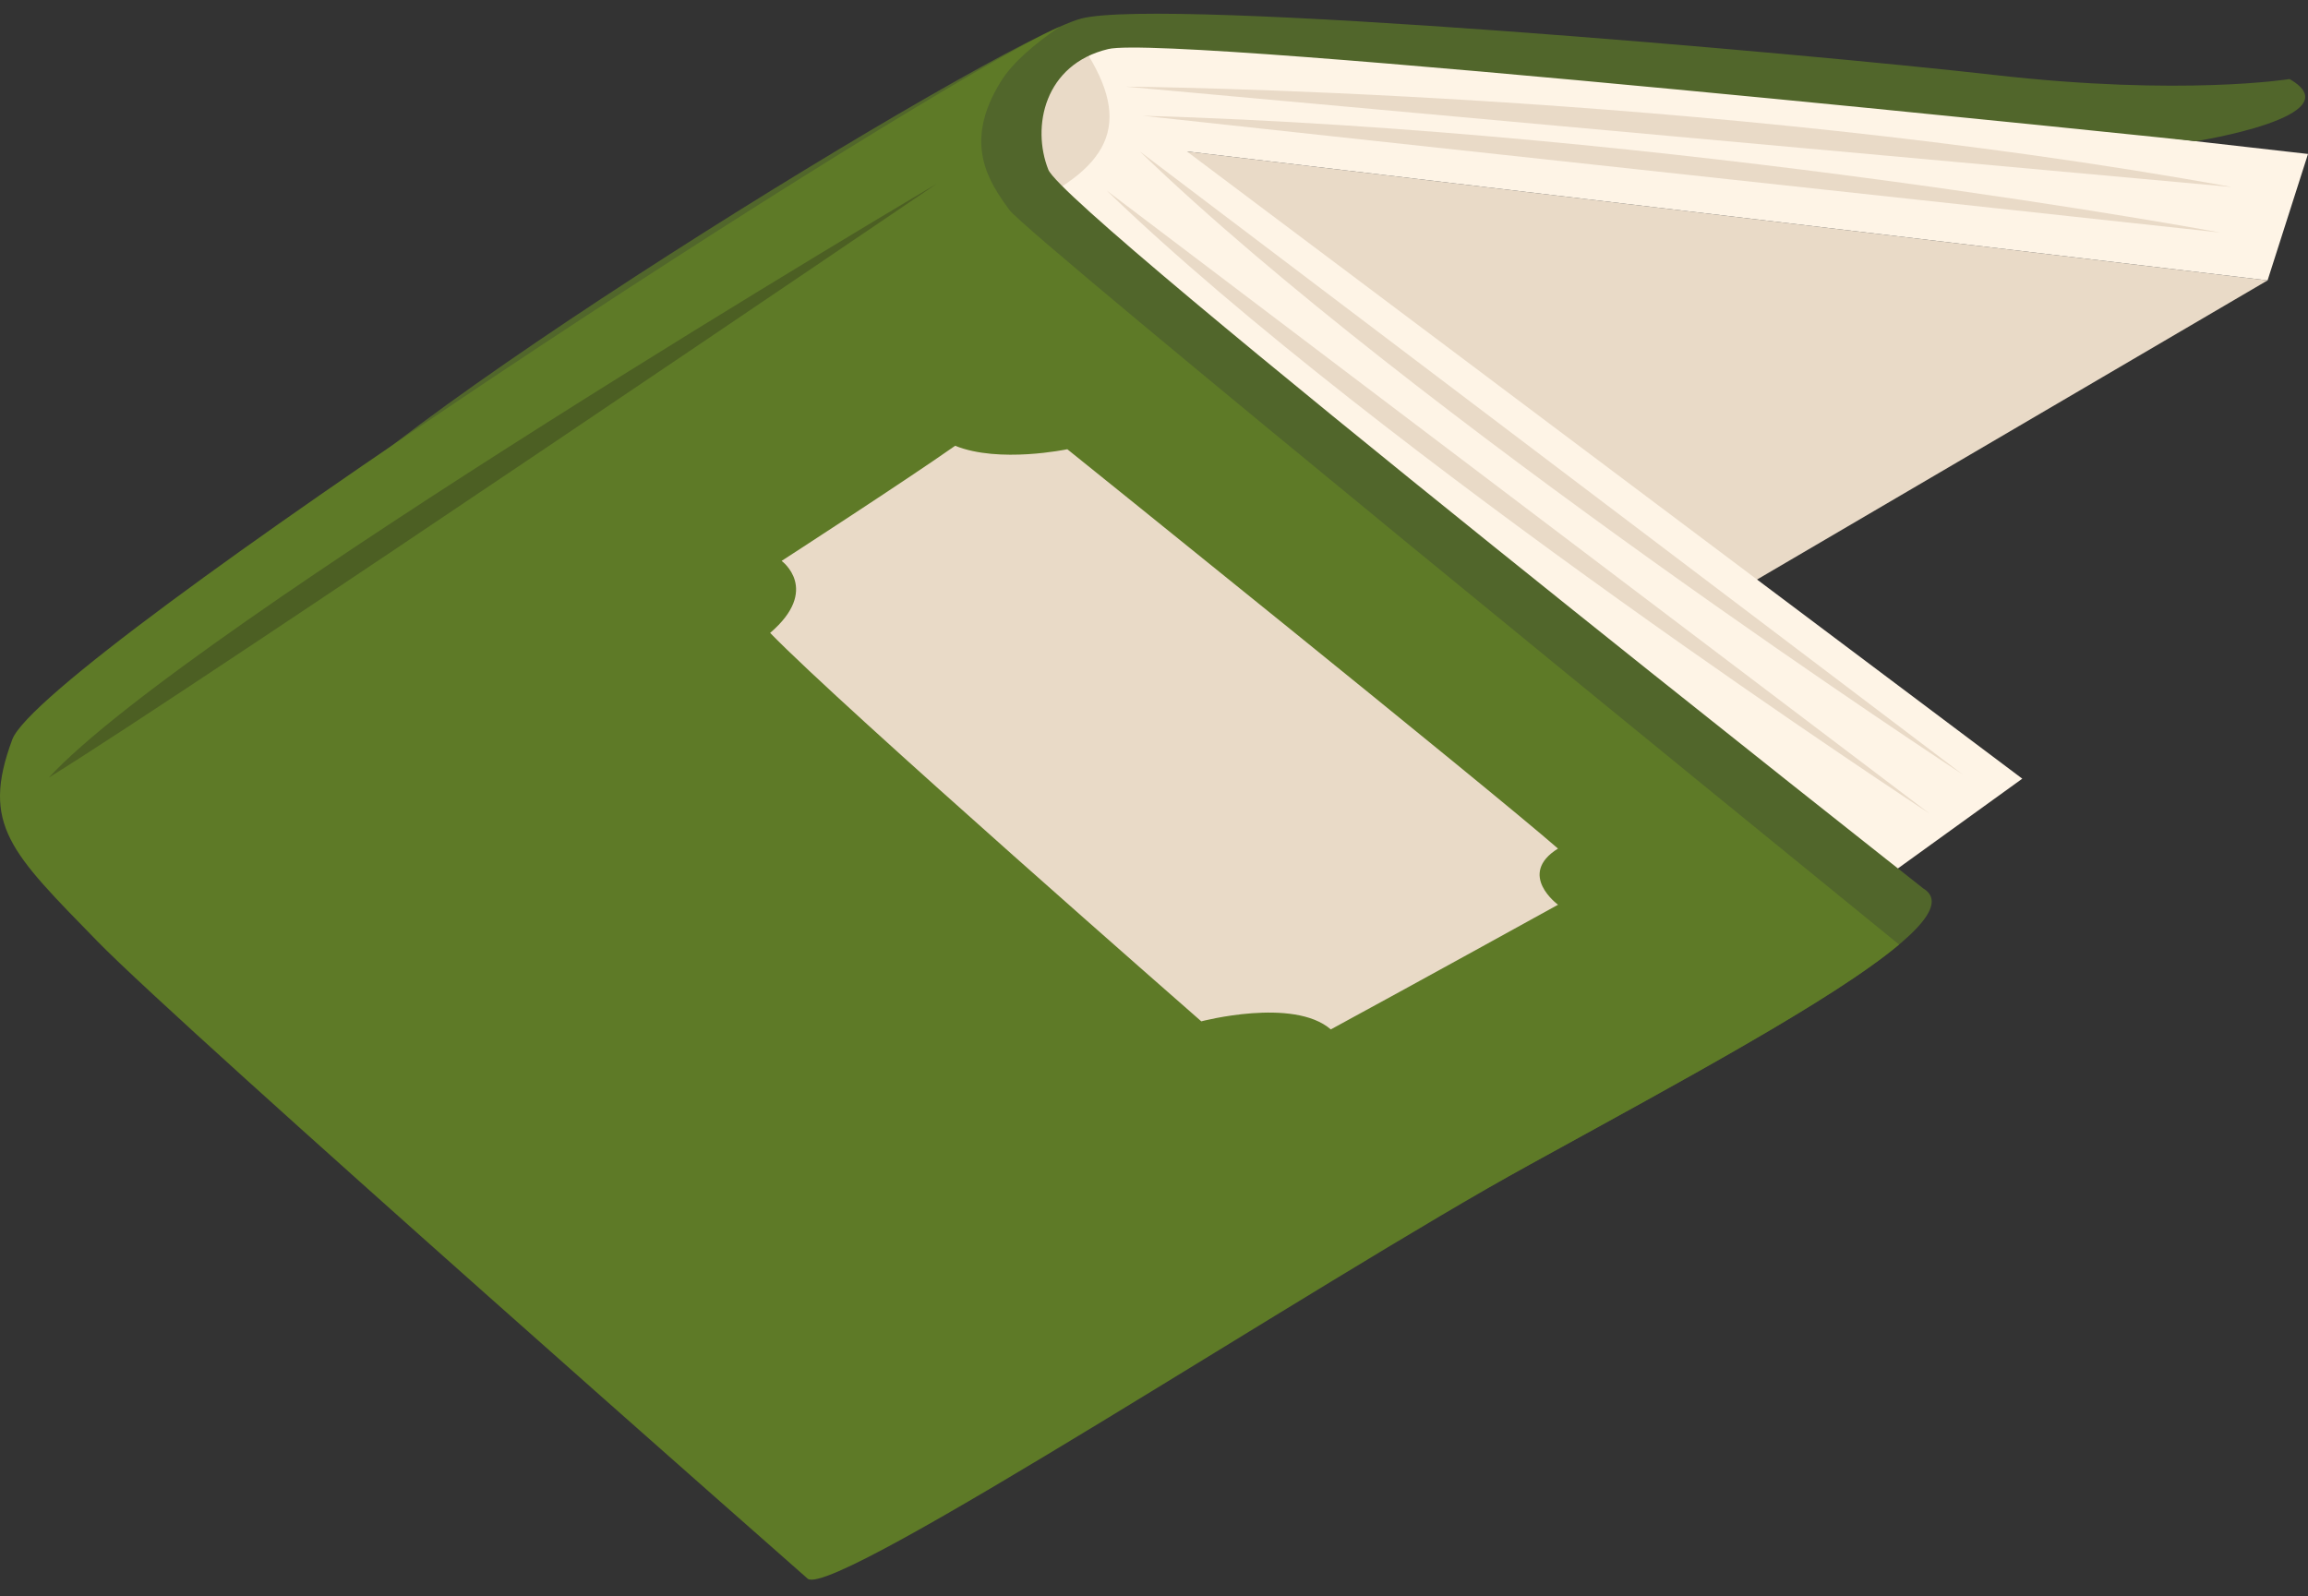 <svg width="120" height="83" viewBox="0 0 120 83" fill="none" xmlns="http://www.w3.org/2000/svg">
<rect x="0" y="0" width="120" height="83" fill="#333333" stroke="none"/>
<path d="M56.951 2.201C56.951 2.201 60.41 4.453 59.056 7.387C57.703 10.32 54.398 12.548 54.398 12.548L48.723 10.421L51.806 5.653C51.806 5.653 53.065 1.598 56.951 2.201Z" fill="#E9DAC7"/>
<path d="M117.898 14.581L68.169 43.722L43.112 18.698L61.71 7.875L117.898 14.581Z" fill="#E9DAC7"/>
<path d="M114.165 7.343L120 8.006L117.898 14.581L61.71 7.875L105.145 40.491L96.938 46.414L52.767 10.976C57.716 8.802 58.977 6.508 56.344 2.494C56.344 2.494 54.382 1.741 61.682 1.566C68.983 1.392 114.167 7.345 114.167 7.345L114.165 7.343Z" fill="#FEF4E6"/>
<path d="M119.044 4.111C119.044 4.111 113.458 5.013 103.703 3.899C93.949 2.786 60.537 -0.156 56.22 0.964C51.902 2.083 17.014 23.573 15.367 28.005C13.721 32.438 15.283 33.871 19.793 38.499C24.303 43.127 56.731 71.651 56.731 71.651C58.205 72.659 68.594 66.584 79.532 60.562C90.974 54.263 102.893 47.942 99.996 46.198C99.996 46.198 55.385 11.051 54.505 8.821C53.623 6.592 54.298 3.343 57.622 2.55C60.945 1.758 114.167 7.343 114.167 7.343C114.167 7.343 122.416 6.042 119.045 4.112L119.044 4.111Z" fill="#51662B"/>
<path d="M55.111 1.386C47.8 4.624 2.185 34.289 0.638 38.454C-1.008 42.887 0.554 44.32 5.064 48.947C9.574 53.574 42.002 82.099 42.002 82.099C43.476 83.107 68.592 66.584 79.533 60.562C87.325 56.272 95.335 51.974 98.738 49.116C91.799 43.471 53.443 12.241 52.48 10.915C51.424 9.462 50.031 7.455 52.044 4.227C52.66 3.239 53.812 2.265 55.11 1.385L55.111 1.386Z" fill="#5E7A27"/>
<path d="M48.713 9.549C48.713 9.549 9.822 32.534 2.538 40.435C10.259 35.656 48.713 9.549 48.713 9.549Z" fill="#4C5F23"/>
<path d="M59.266 7.876L102.052 40.276C102.052 40.276 73.345 21.485 59.266 7.876Z" fill="#E9DAC7"/>
<path d="M57.543 9.911L100.33 42.311C100.33 42.311 71.622 23.52 57.543 9.911Z" fill="#E9DAC7"/>
<path d="M59.406 6.018L115.451 12.094C115.451 12.094 87.033 6.815 59.406 6.018Z" fill="#E9DAC7"/>
<path d="M116.034 9.724L58.535 4.505C58.535 4.505 88.602 4.746 116.034 9.724Z" fill="#E9DAC7"/>
<path d="M55.494 23.36C55.494 23.36 51.954 24.108 49.661 23.18C47.071 25.003 40.639 29.166 40.639 29.166C40.639 29.166 42.677 30.653 40.042 32.911C43.783 36.773 62.459 53.11 62.459 53.11C62.459 53.11 67.248 51.846 69.193 53.529C73.269 51.318 81.007 47.046 81.007 47.046C81.007 47.046 78.852 45.471 81.004 44.126C77.506 41.064 55.493 23.36 55.493 23.36H55.494Z" fill="#E9DAC7"/>
</svg>
